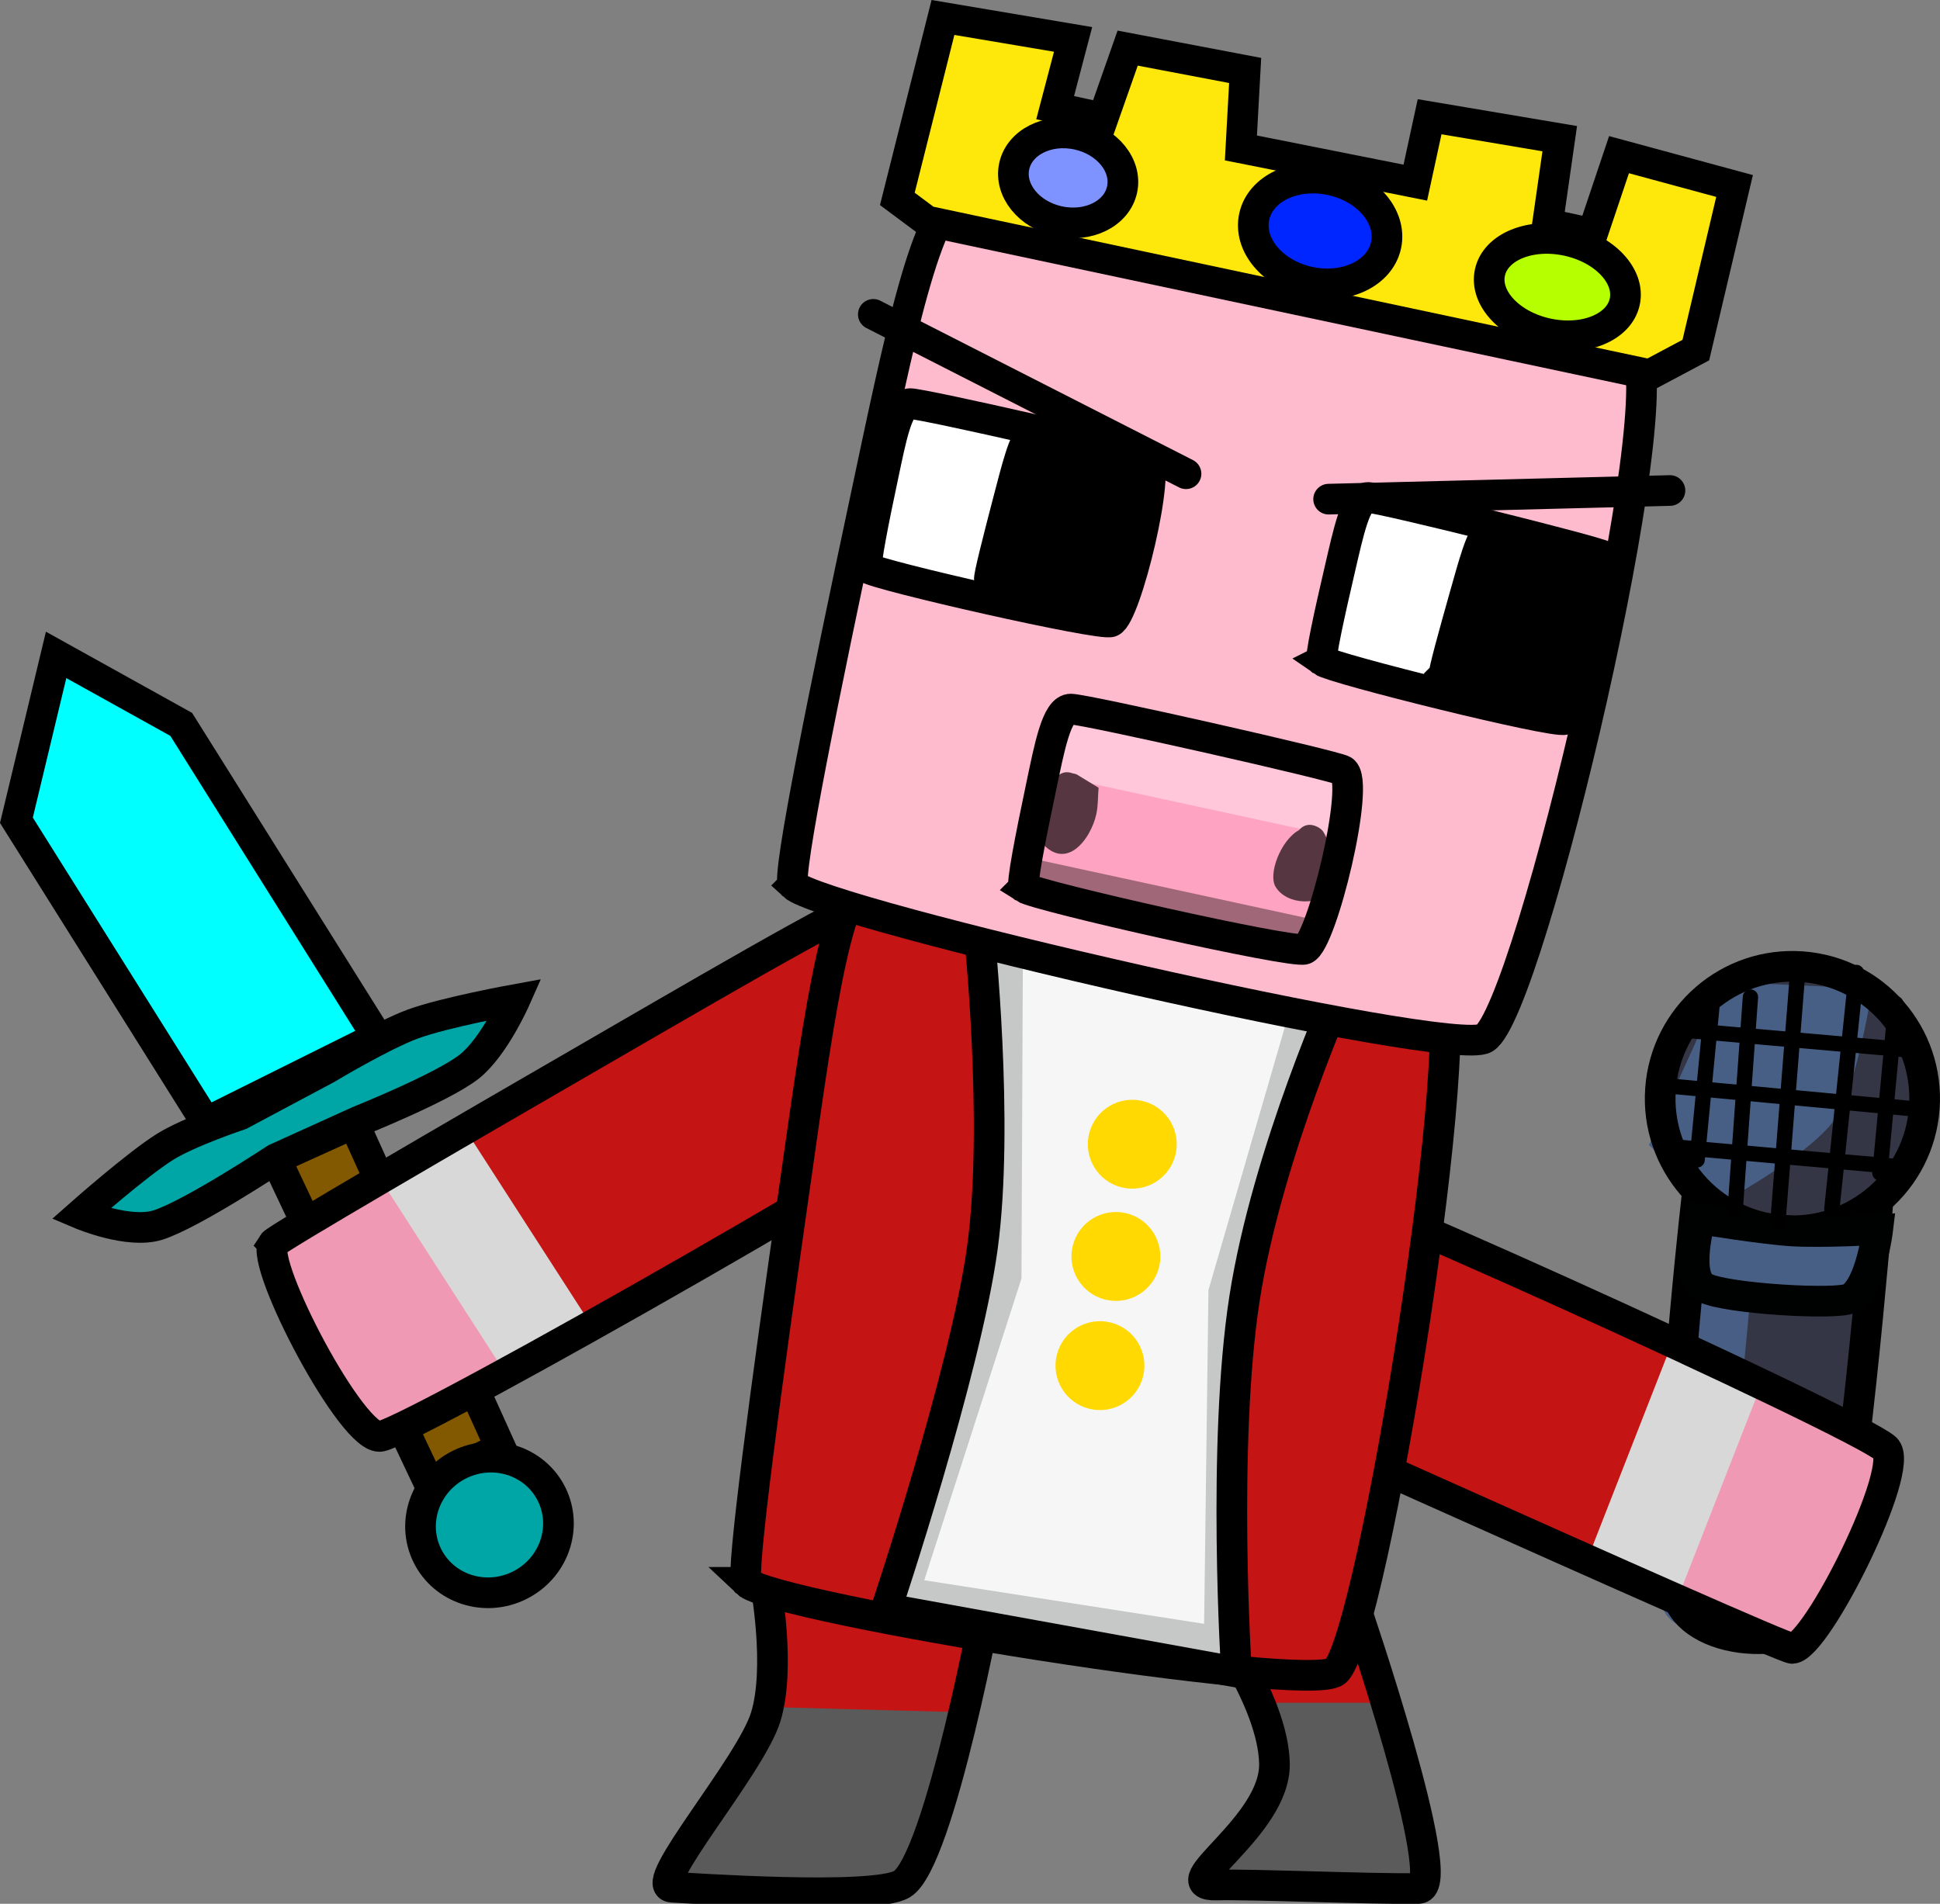 <svg version="1.1" xmlns="http://www.w3.org/2000/svg" xmlns:xlink="http://www.w3.org/1999/xlink" width="316.407" height="310.555" viewBox="0,0,316.407,310.555"><rect x="0" y="0" width="316.407" height="310.555" fill="#808080" stroke="none"/><g transform="translate(-62.065,-22.721)"><g data-paper-data="{&quot;isPaintingLayer&quot;:true}" fill-rule="nonzero" stroke-linejoin="miter" stroke-miterlimit="10" stroke-dasharray="" stroke-dashoffset="0" style="mix-blend-mode: normal"><g stroke-linecap="round"><path d="M282.924,284.028c0,0 15.904,46.401 10.5,46.498c-7.37,0.133 -27.153,-0.724 -33,-0.567c-7.992,0.215 9.738,-9.459 9.5,-19.847c-0.238,-10.388 -10.5,-23.816 -10.5,-23.816z" fill="#c41414" stroke="none" stroke-width="0"/><path d="M285.799,300.722c0,0 2.773,7.22 3.637,11.313c1.025,4.858 3.363,17.437 3.363,17.437l-31.25,-1.25l9.75,-15.25c0,0 -0.039,-5.57 -0.265,-7.695c-0.18,-1.691 -0.485,-4.555 -0.485,-4.555z" fill="#5a5b5a" stroke="#5a5b5a" stroke-width="0.5"/><path d="M282.924,284.278c0,0 15.904,46.401 10.5,46.498c-7.37,0.133 -27.153,-0.724 -33,-0.567c-7.992,0.215 9.738,-9.459 9.5,-19.847c-0.238,-10.388 -10.5,-23.816 -10.5,-23.816z" fill="none" stroke="#000000" stroke-width="5"/></g><g stroke="#000000" stroke-width="5"><path d="M119.586,205.54l24.113,53.337l-11.656,5.757l-25.01,-52.894z" fill="#825800" stroke-linecap="round"/><path d="M107.034,211.74c0,0 -13.792,9.112 -19.227,10.816c-4.784,1.5 -12.57,-1.803 -12.57,-1.803c0,0 9.156,-8.102 13.784,-10.983c3.93,-2.446 12.234,-5.214 12.234,-5.214l14.124,-7.534c0,0 9.005,-5.42 14.05,-7.27c5.181,-1.9 16.64,-3.984 16.64,-3.984c0,0 -3.455,7.809 -7.517,10.977c-4.37,3.408 -17.848,8.801 -17.848,8.801z" fill="#00a5a5" stroke-linecap="round"/><path d="M95.659,205.792l-30.917,-49.266l6.476,-26.977l20.403,11.336l31.964,51z" fill="#00ffff" stroke-linecap="round"/><path d="M146.77,281.339c-5.598,2.765 -12.317,0.591 -15.008,-4.856c-2.69,-5.447 -0.333,-12.104 5.265,-14.869c5.598,-2.765 12.317,-0.591 15.008,4.856c2.69,5.447 0.333,12.104 -5.265,14.869z" fill="#00a5a5" stroke-linecap="butt"/></g><g stroke-linecap="butt"><path d="M107.683,225.248c0.5,-0.784 28.458,-17.039 54.715,-32.229c22.621,-13.087 43.893,-25.534 46.266,-24.865c2.623,0.74 17.37,29.129 16.188,31.063c-2.707,4.429 -93.369,56.126 -99.613,57.465c-4.489,0.963 -19.712,-28.054 -17.556,-31.433z" fill="#c41414" stroke="none" stroke-width="0"/><path d="M105.598,227.348l20.475,-12.096l18.053,30.205l-20.475,12.096z" fill="#ef99b4" stroke="none" stroke-width="NaN"/><path d="M125.234,216.833l13.352,-8.877l18.788,29.165l-13.352,8.877z" fill="#d8d8d8" stroke="none" stroke-width="NaN"/><path d="M106.615,225.58c0.5,-0.784 28.458,-17.039 54.715,-32.229c22.621,-13.087 43.893,-25.534 46.266,-24.865c2.623,0.74 17.37,29.129 16.188,31.063c-2.707,4.429 -93.369,56.126 -99.613,57.465c-4.489,0.963 -19.712,-28.054 -17.556,-31.433z" fill="none" stroke="#000000" stroke-width="5"/></g><g><path d="M334.93,283.934c-2.98,-9.021 2.957,-62.809 2.957,-62.809c0,0 10.166,6.013 14.995,6.057c5.041,0.046 14.642,-5.787 14.642,-5.787c0,0 -4.173,52.059 -8.315,64.279c-2.445,7.215 -21.301,7.28 -24.28,-1.74z" fill="#343545" stroke="none" stroke-width="0" stroke-linecap="butt"/><path d="M333.216,200.092c0.852,-11.882 11.174,-20.824 23.056,-19.972c11.882,0.852 20.824,11.174 19.972,23.056c-0.852,11.882 -11.174,20.824 -23.056,19.972c-11.882,-0.852 -20.824,-11.174 -19.972,-23.056z" fill="#343545" stroke="none" stroke-width="0" stroke-linecap="butt"/><path d="M337.914,283.231l4.514,-47.879" fill="none" stroke="#485e84" stroke-width="10" stroke-linecap="round"/><path d="M335.611,283.056c-2.98,-9.021 2.957,-62.809 2.957,-62.809c0,0 10.166,6.013 14.995,6.057c5.041,0.046 14.642,-5.787 14.642,-5.787c0,0 -4.173,52.059 -8.315,64.279c-2.445,7.215 -21.301,7.28 -24.28,-1.74z" fill="none" stroke="#000000" stroke-width="5" stroke-linecap="butt"/><path d="M330.997,209.51l12.103,-26.627l24.325,1.126c0,0 -2.318,14.88 -5.689,20.651c-3.65,6.249 -20.028,14.885 -20.028,14.885z" fill="#485f85" stroke="none" stroke-width="0" stroke-linecap="butt"/><path d="M332.887,200.377c0.852,-11.882 11.174,-20.824 23.056,-19.972c11.882,0.852 20.824,11.174 19.972,23.057c-0.852,11.882 -11.174,20.824 -23.056,19.972c-11.882,-0.852 -20.824,-11.174 -19.972,-23.056z" fill="none" stroke="#000000" stroke-width="5" stroke-linecap="butt"/><path d="M340.098,232.778c-3.423,-1.806 -0.709,-11.217 -0.709,-11.217c0,0 10.261,1.672 14.974,1.956c4.92,0.297 13.952,-0.211 13.952,-0.211c0,0 -1.092,9.199 -4.433,11.177c-1.972,1.168 -20.362,0.101 -23.785,-1.705z" fill="#485f85" stroke="#000101" stroke-width="5" stroke-linecap="butt"/><path d="M345.066,220.095l2.489,-34.73" fill="none" stroke="#000000" stroke-width="2.5" stroke-linecap="round"/><path d="M338.856,211.927l2.399,-24.851" fill="none" stroke="#000000" stroke-width="2.5" stroke-linecap="round"/><path d="M355.285,180.976l-3.259,41.163" fill="none" stroke="#000000" stroke-width="2.5" stroke-linecap="round"/><path d="M360.829,219.989l4.005,-38.638" fill="none" stroke="#000000" stroke-width="2.5" stroke-linecap="round"/><path d="M371.266,186.446l-2.597,27.617" fill="none" stroke="#000000" stroke-width="2.5" stroke-linecap="round"/><path d="M335.607,209.84l36.223,3.214" fill="none" stroke="#000000" stroke-width="2.5" stroke-linecap="round"/><path d="M376.508,203.813l-42.655,-3.984" fill="none" stroke="#000000" stroke-width="2.5" stroke-linecap="round"/><path d="M374.733,194.109l-38.067,-3.346" fill="none" stroke="#000000" stroke-width="2.5" stroke-linecap="round"/></g><g stroke-linecap="butt"><path d="M353.492,290.941c-0.929,0.054 -30.476,-13.093 -58.164,-25.483c-23.855,-10.675 -46.4,-20.631 -47.247,-22.946c-0.936,-2.56 13.443,-31.137 15.702,-31.311c5.176,-0.399 100.169,42.826 104.911,47.103c3.409,3.075 -11.2,32.406 -15.202,32.637z" fill="#c41414" stroke="none" stroke-width="0"/><path d="M357.064,292.031l-21.786,-10.485l12.705,-32.849l21.786,10.485z" fill="#ef99b4" stroke="none" stroke-width="NaN"/><path d="M336.393,281.64l-15.015,-5.626l12.641,-32.308l15.015,5.626z" fill="#d8d8d8" stroke="none" stroke-width="NaN"/><path d="M354.386,291.612c-0.929,0.054 -30.476,-13.093 -58.164,-25.483c-23.855,-10.675 -46.4,-20.631 -47.247,-22.946c-0.936,-2.56 13.443,-31.137 15.702,-31.311c5.176,-0.399 100.169,42.826 104.911,47.103c3.409,3.075 -11.2,32.406 -15.202,32.637z" fill="none" stroke="#000000" stroke-width="5"/></g><g stroke-linecap="round"><path d="M223.924,280.778c0,0 -8.218,46.282 -14.5,50c-4.815,2.85 -35.339,0.625 -38,0.5c-4.289,-0.202 12.969,-20.592 15.5,-29c2.531,-8.408 0,-22.5 0,-22.5z" fill="#c41414" stroke="none" stroke-width="0"/><path d="M217.049,302.222l-6.75,23.75l-2.75,3l-12.25,1l-23,-1.25c0,0 11.345,-14.019 14.161,-19.05c1.847,-3.301 2.839,-8.2 2.839,-8.2z" fill="#5b5a5a" stroke="#5b5a5a" stroke-width="0.5"/><path d="M223.424,282.235c0,0 -8.102,44.296 -14.296,47.855c-4.747,2.728 -34.84,0.598 -37.464,0.479c-4.228,-0.193 12.786,-19.708 15.281,-27.756c2.495,-8.048 0,-21.535 0,-21.535z" fill="none" stroke="#000000" stroke-width="5"/></g><path d="M183.832,280.839c-1.027,-0.984 3.353,-33.027 7.633,-63.058c3.688,-25.873 6.841,-50.319 11.804,-51.334c5.486,-1.122 90.625,12.733 93.233,15.125c5.975,5.479 -10.498,108.544 -16.61,113.794c-4.394,3.774 -91.634,-10.287 -96.06,-14.527z" fill="#c41414" stroke="#000000" stroke-width="5" stroke-linecap="butt"/><g><g stroke-linecap="round"><path d="M281.254,182.322c0,0 -12.367,27.352 -16.066,51.217c-3.698,23.865 -1.317,60.949 -1.317,60.949l-57.103,-10.356c0,0 12.887,-38.551 15.665,-58.855c2.778,-20.303 -0.55,-51.621 -0.55,-51.621z" fill="#f7f6f6" stroke="none" stroke-width="0"/><path d="M209.531,282.513l16.633,-51.639l0.234,-53.528l49.476,7.222l-14.22,48.959l-0.739,56.991z" fill="none" stroke="#c6c7c7" stroke-width="5"/><path d="M281.109,183.311c0,0 -12.367,27.352 -16.066,51.217c-3.698,23.865 -1.317,60.949 -1.317,60.949l-57.103,-10.356c0,0 12.887,-38.551 15.665,-58.855c2.778,-20.303 -0.55,-51.621 -0.55,-51.621z" fill="none" stroke="#000000" stroke-width="5"/></g><path d="M239.561,208.323c0.578,-3.962 4.259,-6.705 8.221,-6.127c3.962,0.578 6.705,4.259 6.127,8.221c-0.578,3.962 -4.259,6.705 -8.221,6.127c-3.962,-0.578 -6.705,-4.259 -6.127,-8.221z" fill="#ffd901" stroke="none" stroke-width="NaN" stroke-linecap="butt"/><path d="M236.889,226.629c0.578,-3.962 4.259,-6.705 8.221,-6.127c3.962,0.578 6.705,4.259 6.127,8.221c-0.578,3.962 -4.259,6.705 -8.221,6.127c-3.962,-0.578 -6.705,-4.259 -6.127,-8.221z" fill="#ffd901" stroke="none" stroke-width="NaN" stroke-linecap="butt"/><path d="M234.289,244.44c0.578,-3.962 4.259,-6.705 8.221,-6.127c3.962,0.578 6.705,4.259 6.127,8.221c-0.578,3.962 -4.259,6.705 -8.221,6.127c-3.962,-0.578 -6.705,-4.259 -6.127,-8.221z" fill="#ffd901" stroke="none" stroke-width="NaN" stroke-linecap="butt"/></g><g><path d="M191.437,167.109c-1.171,-1.098 5.341,-32.778 11.652,-62.448c5.437,-25.563 10.184,-49.752 16.083,-50.233c6.522,-0.533 106.427,22.579 109.405,25.262c6.822,6.144 -16.94,107.781 -24.374,112.387c-5.344,3.312 -107.72,-20.235 -112.767,-24.967z" fill="#ffbbce" stroke="#000000" stroke-width="5" stroke-linecap="butt"/><g stroke="#000000" stroke-width="5" stroke-linecap="butt"><path d="M203.481,115.351c-0.432,-0.296 1.092,-7.858 2.594,-14.936c1.293,-6.098 2.379,-11.877 4.417,-11.853c2.253,0.027 37.485,8.063 38.582,8.788c2.512,1.661 -3.375,25.854 -5.849,26.798c-1.779,0.678 -37.88,-7.522 -39.742,-8.797z" fill="#ffffff"/><path d="M223.437,117.259c-0.188,-0.236 1.474,-6.747 3.068,-12.845c1.374,-5.253 2.603,-10.227 3.65,-10.285c1.157,-0.064 18.369,5.424 18.85,6c1.101,1.32 -4.738,22.191 -6.121,23.092c-0.995,0.648 -18.635,-4.948 -19.446,-5.963z" fill="#000000"/></g><g stroke="#000000" stroke-width="5" stroke-linecap="butt"><path d="M277.689,130.515c-0.426,-0.304 1.246,-7.835 2.885,-14.882c1.412,-6.071 2.611,-11.829 4.647,-11.764c2.252,0.071 37.32,8.794 38.402,9.541c2.479,1.71 -3.88,25.783 -6.372,26.678c-1.792,0.644 -37.725,-8.262 -39.563,-9.573z" fill="#ffffff"/><path d="M297.605,132.813c-0.184,-0.239 1.606,-6.717 3.319,-12.782c1.476,-5.225 2.803,-10.174 3.85,-10.212c1.158,-0.042 18.259,5.782 18.729,6.368c1.075,1.341 -5.171,22.094 -6.572,22.968c-1.007,0.628 -18.534,-5.311 -19.326,-6.342z" fill="#000000"/></g><g stroke="#000000" stroke-width="5"><path d="M237.082,29.149l-2.926,11.133l7.818,1.696l4.009,-11.409l19.163,3.644l-0.695,12.64l28.447,5.658l2.331,-10.75l21.224,3.579l-1.99,13.894l7.33,1.59l4.327,-12.875l18.845,5.11l-6.317,26.769l-7.518,3.997l-117.868,-25.051l-4.845,-3.609l7.442,-29.595z" fill="#fee70a" stroke-linecap="round"/><path d="M234.739,58.827c-4.858,-1.053 -8.108,-5.08 -7.259,-8.993c0.849,-3.913 5.474,-6.231 10.332,-5.178c4.858,1.053 8.108,5.08 7.259,8.993c-0.849,3.913 -5.474,6.231 -10.332,5.178z" fill="#7e93ff" stroke-linecap="butt"/><path d="M275.572,68.706c-5.937,-1.288 -9.944,-6.051 -8.949,-10.638c0.995,-4.588 6.614,-7.263 12.552,-5.976c5.937,1.288 9.944,6.051 8.949,10.638c-0.995,4.588 -6.615,7.263 -12.552,5.976z" fill="#0026ff" stroke-linecap="butt"/><path d="M314.419,77.131c-6.072,-1.317 -10.259,-5.775 -9.352,-9.958c0.907,-4.183 6.565,-6.506 12.637,-5.19c6.072,1.317 10.259,5.775 9.352,9.958c-0.907,4.183 -6.565,6.506 -12.637,5.19z" fill="#b6ff00" stroke-linecap="butt"/></g><g stroke-linecap="butt"><path d="M228.798,166.427c-0.5,-0.327 1.139,-8.553 2.758,-16.251c1.395,-6.632 2.556,-12.92 4.894,-12.869c2.585,0.056 43.127,9.223 44.396,10.026c2.907,1.84 -3.495,28.144 -6.32,29.144c-2.031,0.719 -43.572,-8.639 -45.728,-10.05z" fill="#fea3c1" stroke="none" stroke-width="0"/><path d="M234.55,149.343l2.225,-10.261l44.955,9.749l-2.225,10.261z" fill="#ffc7d9" stroke="none" stroke-width="0"/><path d="M236.999,148.866c0.4,0.061 0.675,0.181 0.675,0.181l3.564,2.171c-0.125,1.45 -0.06,2.93 -0.376,4.35c-0.897,4.038 -5.109,9.838 -9.467,3.921c-1.483,-2.013 1.667,-7.344 2.5,-9.256c0,0 0.945,-2.167 3.104,-1.368z" fill="#563741" stroke="none" stroke-width="0.5"/><path d="M278.171,158.969c0.52,0.725 0.762,1.727 0.753,2.718c1.373,1.677 2.5,3.531 0.523,6.102c-2.115,2.751 -7.496,2.63 -9.344,-0.416c-1.244,-2.05 0.823,-7.59 3.811,-9.23c0.495,-0.583 1.421,-1.241 2.851,-0.618c0.841,0.366 1.239,0.907 1.406,1.444z" fill="#563741" stroke="none" stroke-width="0.5"/><path d="M228.951,168.082l1.166,-5.375l47.398,10.279l-1.166,5.375z" fill="#a06778" stroke="none" stroke-width="0"/><path d="M229.075,167.51c-0.5,-0.327 1.139,-8.553 2.758,-16.251c1.395,-6.632 2.556,-12.92 4.894,-12.869c2.585,0.056 43.127,9.223 44.396,10.026c2.907,1.84 -3.495,28.144 -6.32,29.144c-2.031,0.719 -43.572,-8.639 -45.728,-10.05z" fill="none" stroke="#000000" stroke-width="5"/></g></g><path d="M204.5,74l51,26" fill="none" stroke="#000000" stroke-width="5" stroke-linecap="round"/><path d="M334.428,102.735l-55.669,1.409" fill="none" stroke="#000000" stroke-width="5" stroke-linecap="round"/></g></g></svg>